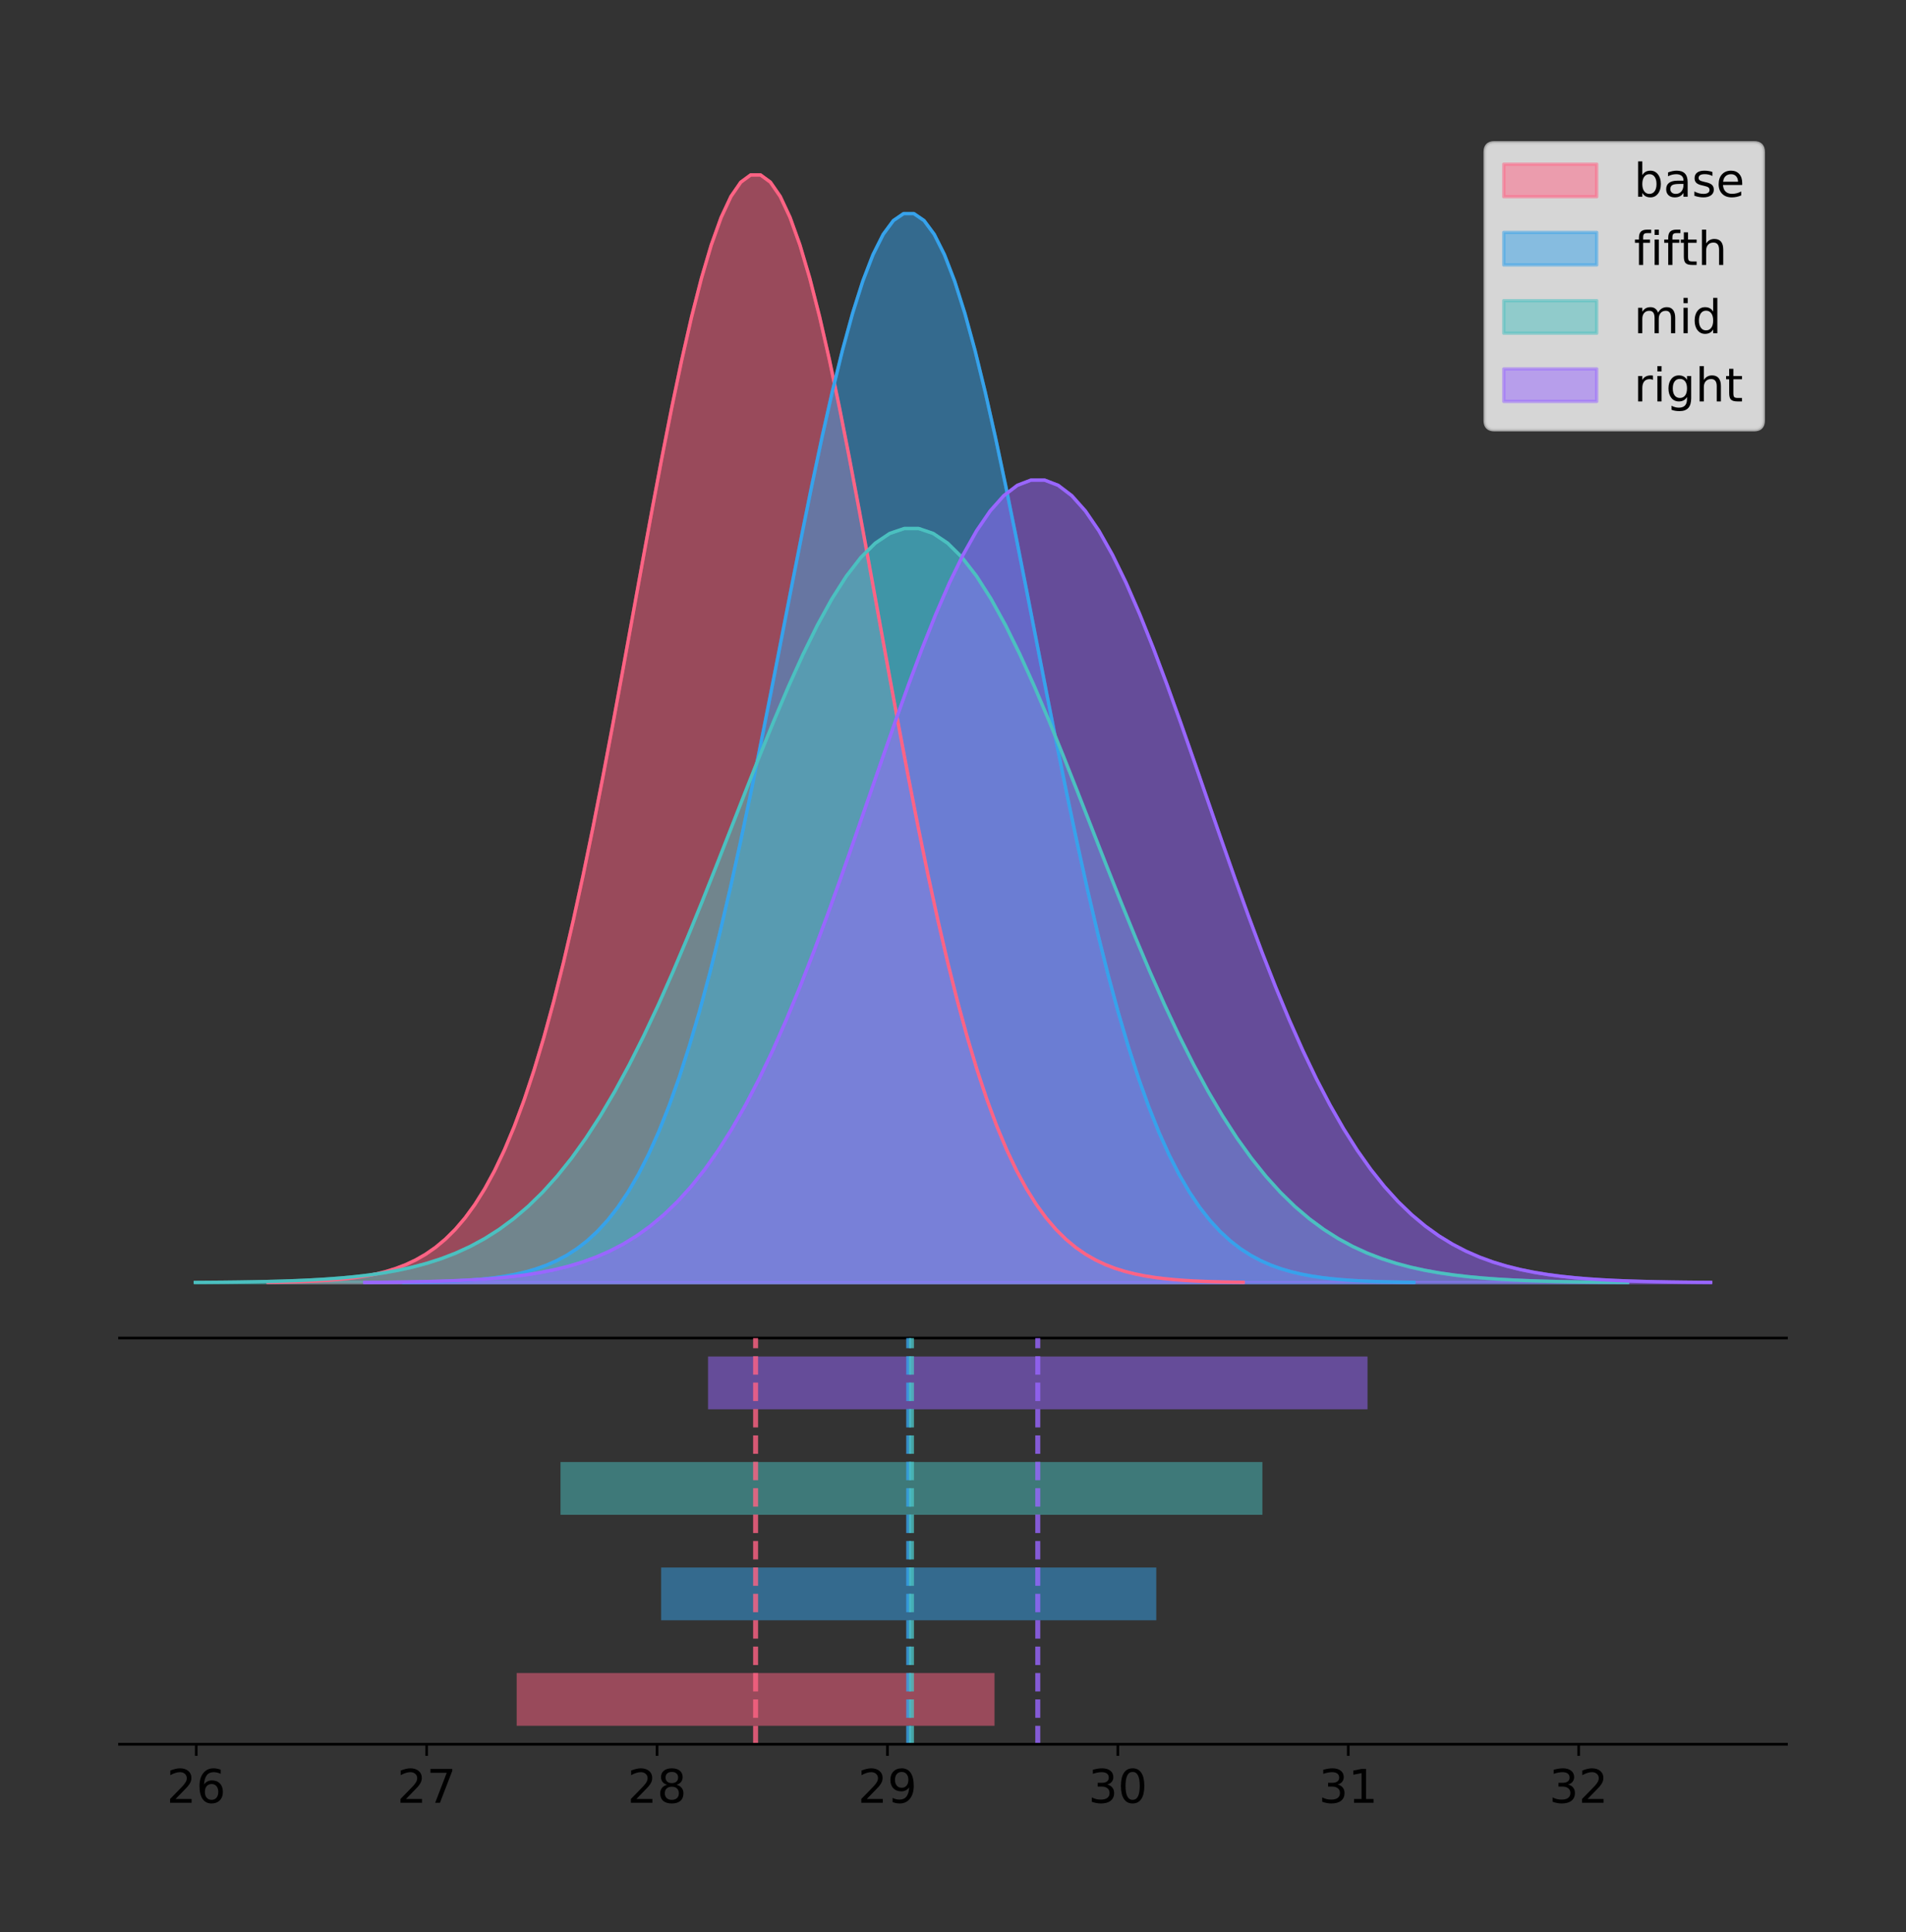<?xml version="1.0" encoding="utf-8" standalone="no"?>
<!DOCTYPE svg PUBLIC "-//W3C//DTD SVG 1.1//EN"
  "http://www.w3.org/Graphics/SVG/1.1/DTD/svg11.dtd">
<!-- Created with matplotlib (https://matplotlib.org/) -->
<svg height="581.789pt" version="1.1" viewBox="0 0 574.2 581.789" width="574.2pt" xmlns="http://www.w3.org/2000/svg" xmlns:xlink="http://www.w3.org/1999/xlink">
 <rect x="0" y="0" width="574.2" height="581.789" fill="#333333" stroke="none"/>
 <defs>
  <style type="text/css">
*{stroke-linecap:butt;stroke-linejoin:round;}
  </style>
 </defs>
 <g id="figure_1">
  <g id="patch_1">
   <path d="M 0 581.789 
L 574.2 581.789 
L 574.2 0 
L 0 0 
z
" style="fill:none;"/>
  </g>
  <g id="axes_1">
   <g id="patch_2">
    <path d="M 36 402.93 
L 538.2 402.93 
L 538.2 36 
L 36 36 
z
" style="fill:none;"/>
   </g>
   <g id="PolyCollection_1">
    <defs>
     <path d="M 80.741 -195.538 
L 80.741 -195.65 
L 83.709 -195.692 
L 86.676 -195.749 
L 89.644 -195.825 
L 92.611 -195.925 
L 95.579 -196.058 
L 98.546 -196.23 
L 101.513 -196.455 
L 104.481 -196.744 
L 107.448 -197.115 
L 110.416 -197.585 
L 113.383 -198.179 
L 116.351 -198.923 
L 119.318 -199.848 
L 122.286 -200.99 
L 125.253 -202.39 
L 128.22 -204.093 
L 131.188 -206.151 
L 134.155 -208.617 
L 137.123 -211.552 
L 140.09 -215.017 
L 143.058 -219.078 
L 146.025 -223.801 
L 148.992 -229.25 
L 151.96 -235.488 
L 154.927 -242.572 
L 157.895 -250.552 
L 160.862 -259.468 
L 163.83 -269.344 
L 166.797 -280.192 
L 169.765 -292.002 
L 172.732 -304.744 
L 175.699 -318.365 
L 178.667 -332.786 
L 181.634 -347.901 
L 184.602 -363.58 
L 187.569 -379.667 
L 190.537 -395.98 
L 193.504 -412.318 
L 196.472 -428.462 
L 199.439 -444.18 
L 202.406 -459.23 
L 205.374 -473.372 
L 208.341 -486.366 
L 211.309 -497.987 
L 214.276 -508.025 
L 217.244 -516.294 
L 220.211 -522.64 
L 223.178 -526.94 
L 226.146 -529.111 
L 229.113 -529.111 
L 232.081 -526.94 
L 235.048 -522.64 
L 238.016 -516.294 
L 240.983 -508.025 
L 243.951 -497.987 
L 246.918 -486.366 
L 249.885 -473.372 
L 252.853 -459.23 
L 255.82 -444.18 
L 258.788 -428.462 
L 261.755 -412.318 
L 264.723 -395.98 
L 267.69 -379.667 
L 270.658 -363.58 
L 273.625 -347.901 
L 276.592 -332.786 
L 279.56 -318.365 
L 282.527 -304.744 
L 285.495 -292.002 
L 288.462 -280.192 
L 291.43 -269.344 
L 294.397 -259.468 
L 297.364 -250.552 
L 300.332 -242.572 
L 303.299 -235.488 
L 306.267 -229.25 
L 309.234 -223.801 
L 312.202 -219.078 
L 315.169 -215.017 
L 318.137 -211.552 
L 321.104 -208.617 
L 324.071 -206.151 
L 327.039 -204.093 
L 330.006 -202.39 
L 332.974 -200.99 
L 335.941 -199.848 
L 338.909 -198.923 
L 341.876 -198.179 
L 344.844 -197.585 
L 347.811 -197.115 
L 350.778 -196.744 
L 353.746 -196.455 
L 356.713 -196.23 
L 359.681 -196.058 
L 362.648 -195.925 
L 365.616 -195.825 
L 368.583 -195.749 
L 371.55 -195.692 
L 374.518 -195.65 
L 374.518 -195.538 
L 374.518 -195.538 
L 371.55 -195.538 
L 368.583 -195.538 
L 365.616 -195.538 
L 362.648 -195.538 
L 359.681 -195.538 
L 356.713 -195.538 
L 353.746 -195.538 
L 350.778 -195.538 
L 347.811 -195.538 
L 344.844 -195.538 
L 341.876 -195.538 
L 338.909 -195.538 
L 335.941 -195.538 
L 332.974 -195.538 
L 330.006 -195.538 
L 327.039 -195.538 
L 324.071 -195.538 
L 321.104 -195.538 
L 318.137 -195.538 
L 315.169 -195.538 
L 312.202 -195.538 
L 309.234 -195.538 
L 306.267 -195.538 
L 303.299 -195.538 
L 300.332 -195.538 
L 297.364 -195.538 
L 294.397 -195.538 
L 291.43 -195.538 
L 288.462 -195.538 
L 285.495 -195.538 
L 282.527 -195.538 
L 279.56 -195.538 
L 276.592 -195.538 
L 273.625 -195.538 
L 270.658 -195.538 
L 267.69 -195.538 
L 264.723 -195.538 
L 261.755 -195.538 
L 258.788 -195.538 
L 255.82 -195.538 
L 252.853 -195.538 
L 249.885 -195.538 
L 246.918 -195.538 
L 243.951 -195.538 
L 240.983 -195.538 
L 238.016 -195.538 
L 235.048 -195.538 
L 232.081 -195.538 
L 229.113 -195.538 
L 226.146 -195.538 
L 223.178 -195.538 
L 220.211 -195.538 
L 217.244 -195.538 
L 214.276 -195.538 
L 211.309 -195.538 
L 208.341 -195.538 
L 205.374 -195.538 
L 202.406 -195.538 
L 199.439 -195.538 
L 196.472 -195.538 
L 193.504 -195.538 
L 190.537 -195.538 
L 187.569 -195.538 
L 184.602 -195.538 
L 181.634 -195.538 
L 178.667 -195.538 
L 175.699 -195.538 
L 172.732 -195.538 
L 169.765 -195.538 
L 166.797 -195.538 
L 163.83 -195.538 
L 160.862 -195.538 
L 157.895 -195.538 
L 154.927 -195.538 
L 151.96 -195.538 
L 148.992 -195.538 
L 146.025 -195.538 
L 143.058 -195.538 
L 140.09 -195.538 
L 137.123 -195.538 
L 134.155 -195.538 
L 131.188 -195.538 
L 128.22 -195.538 
L 125.253 -195.538 
L 122.286 -195.538 
L 119.318 -195.538 
L 116.351 -195.538 
L 113.383 -195.538 
L 110.416 -195.538 
L 107.448 -195.538 
L 104.481 -195.538 
L 101.513 -195.538 
L 98.546 -195.538 
L 95.579 -195.538 
L 92.611 -195.538 
L 89.644 -195.538 
L 86.676 -195.538 
L 83.709 -195.538 
L 80.741 -195.538 
z
" id="mefcbb46c48" style="stroke:#ff6384;stroke-opacity:0.5;"/>
    </defs>
    <g clip-path="url(#p9b17429aac)">
     <use style="fill:#ff6384;fill-opacity:0.5;stroke:#ff6384;stroke-opacity:0.5;" x="0" xlink:href="#mefcbb46c48" y="581.789"/>
    </g>
   </g>
   <g id="PolyCollection_2">
    <defs>
     <path d="M 121.562 -195.538 
L 121.562 -195.646 
L 124.637 -195.687 
L 127.712 -195.742 
L 130.786 -195.815 
L 133.861 -195.912 
L 136.936 -196.039 
L 140.01 -196.206 
L 143.085 -196.423 
L 146.16 -196.702 
L 149.235 -197.06 
L 152.309 -197.514 
L 155.384 -198.087 
L 158.459 -198.805 
L 161.533 -199.698 
L 164.608 -200.8 
L 167.683 -202.151 
L 170.757 -203.795 
L 173.832 -205.78 
L 176.907 -208.161 
L 179.982 -210.993 
L 183.056 -214.337 
L 186.131 -218.257 
L 189.206 -222.815 
L 192.28 -228.074 
L 195.355 -234.094 
L 198.43 -240.932 
L 201.504 -248.633 
L 204.579 -257.238 
L 207.654 -266.77 
L 210.729 -277.239 
L 213.803 -288.637 
L 216.878 -300.935 
L 219.953 -314.081 
L 223.027 -327.998 
L 226.102 -342.586 
L 229.177 -357.718 
L 232.251 -373.244 
L 235.326 -388.988 
L 238.401 -404.756 
L 241.476 -420.337 
L 244.55 -435.506 
L 247.625 -450.031 
L 250.7 -463.679 
L 253.774 -476.221 
L 256.849 -487.436 
L 259.924 -497.124 
L 262.998 -505.105 
L 266.073 -511.229 
L 269.148 -515.379 
L 272.223 -517.474 
L 275.297 -517.474 
L 278.372 -515.379 
L 281.447 -511.229 
L 284.521 -505.105 
L 287.596 -497.124 
L 290.671 -487.436 
L 293.745 -476.221 
L 296.82 -463.679 
L 299.895 -450.031 
L 302.97 -435.506 
L 306.044 -420.337 
L 309.119 -404.756 
L 312.194 -388.988 
L 315.268 -373.244 
L 318.343 -357.718 
L 321.418 -342.586 
L 324.492 -327.998 
L 327.567 -314.081 
L 330.642 -300.935 
L 333.717 -288.637 
L 336.791 -277.239 
L 339.866 -266.77 
L 342.941 -257.238 
L 346.015 -248.633 
L 349.09 -240.932 
L 352.165 -234.094 
L 355.239 -228.074 
L 358.314 -222.815 
L 361.389 -218.257 
L 364.464 -214.337 
L 367.538 -210.993 
L 370.613 -208.161 
L 373.688 -205.78 
L 376.762 -203.795 
L 379.837 -202.151 
L 382.912 -200.8 
L 385.986 -199.698 
L 389.061 -198.805 
L 392.136 -198.087 
L 395.211 -197.514 
L 398.285 -197.06 
L 401.36 -196.702 
L 404.435 -196.423 
L 407.509 -196.206 
L 410.584 -196.039 
L 413.659 -195.912 
L 416.733 -195.815 
L 419.808 -195.742 
L 422.883 -195.687 
L 425.958 -195.646 
L 425.958 -195.538 
L 425.958 -195.538 
L 422.883 -195.538 
L 419.808 -195.538 
L 416.733 -195.538 
L 413.659 -195.538 
L 410.584 -195.538 
L 407.509 -195.538 
L 404.435 -195.538 
L 401.36 -195.538 
L 398.285 -195.538 
L 395.211 -195.538 
L 392.136 -195.538 
L 389.061 -195.538 
L 385.986 -195.538 
L 382.912 -195.538 
L 379.837 -195.538 
L 376.762 -195.538 
L 373.688 -195.538 
L 370.613 -195.538 
L 367.538 -195.538 
L 364.464 -195.538 
L 361.389 -195.538 
L 358.314 -195.538 
L 355.239 -195.538 
L 352.165 -195.538 
L 349.09 -195.538 
L 346.015 -195.538 
L 342.941 -195.538 
L 339.866 -195.538 
L 336.791 -195.538 
L 333.717 -195.538 
L 330.642 -195.538 
L 327.567 -195.538 
L 324.492 -195.538 
L 321.418 -195.538 
L 318.343 -195.538 
L 315.268 -195.538 
L 312.194 -195.538 
L 309.119 -195.538 
L 306.044 -195.538 
L 302.97 -195.538 
L 299.895 -195.538 
L 296.82 -195.538 
L 293.745 -195.538 
L 290.671 -195.538 
L 287.596 -195.538 
L 284.521 -195.538 
L 281.447 -195.538 
L 278.372 -195.538 
L 275.297 -195.538 
L 272.223 -195.538 
L 269.148 -195.538 
L 266.073 -195.538 
L 262.998 -195.538 
L 259.924 -195.538 
L 256.849 -195.538 
L 253.774 -195.538 
L 250.7 -195.538 
L 247.625 -195.538 
L 244.55 -195.538 
L 241.476 -195.538 
L 238.401 -195.538 
L 235.326 -195.538 
L 232.251 -195.538 
L 229.177 -195.538 
L 226.102 -195.538 
L 223.027 -195.538 
L 219.953 -195.538 
L 216.878 -195.538 
L 213.803 -195.538 
L 210.729 -195.538 
L 207.654 -195.538 
L 204.579 -195.538 
L 201.504 -195.538 
L 198.43 -195.538 
L 195.355 -195.538 
L 192.28 -195.538 
L 189.206 -195.538 
L 186.131 -195.538 
L 183.056 -195.538 
L 179.982 -195.538 
L 176.907 -195.538 
L 173.832 -195.538 
L 170.757 -195.538 
L 167.683 -195.538 
L 164.608 -195.538 
L 161.533 -195.538 
L 158.459 -195.538 
L 155.384 -195.538 
L 152.309 -195.538 
L 149.235 -195.538 
L 146.16 -195.538 
L 143.085 -195.538 
L 140.01 -195.538 
L 136.936 -195.538 
L 133.861 -195.538 
L 130.786 -195.538 
L 127.712 -195.538 
L 124.637 -195.538 
L 121.562 -195.538 
z
" id="m2e3a972c2c" style="stroke:#36a2eb;stroke-opacity:0.5;"/>
    </defs>
    <g clip-path="url(#p9b17429aac)">
     <use style="fill:#36a2eb;fill-opacity:0.5;stroke:#36a2eb;stroke-opacity:0.5;" x="0" xlink:href="#m2e3a972c2c" y="581.789"/>
    </g>
   </g>
   <g id="PolyCollection_3">
    <defs>
     <path d="M 58.827 -195.538 
L 58.827 -195.614 
L 63.186 -195.643 
L 67.545 -195.682 
L 71.904 -195.733 
L 76.262 -195.802 
L 80.621 -195.892 
L 84.98 -196.009 
L 89.339 -196.162 
L 93.697 -196.359 
L 98.056 -196.611 
L 102.415 -196.932 
L 106.774 -197.336 
L 111.132 -197.842 
L 115.491 -198.472 
L 119.85 -199.25 
L 124.209 -200.203 
L 128.567 -201.363 
L 132.926 -202.763 
L 137.285 -204.442 
L 141.644 -206.44 
L 146.002 -208.799 
L 150.361 -211.564 
L 154.72 -214.779 
L 159.079 -218.489 
L 163.438 -222.736 
L 167.796 -227.559 
L 172.155 -232.992 
L 176.514 -239.061 
L 180.873 -245.785 
L 185.231 -253.17 
L 189.59 -261.211 
L 193.949 -269.886 
L 198.308 -279.159 
L 202.666 -288.976 
L 207.025 -299.267 
L 211.384 -309.941 
L 215.743 -320.893 
L 220.101 -331.999 
L 224.46 -343.122 
L 228.819 -354.113 
L 233.178 -364.813 
L 237.536 -375.059 
L 241.895 -384.687 
L 246.254 -393.533 
L 250.613 -401.445 
L 254.971 -408.279 
L 259.33 -413.909 
L 263.689 -418.229 
L 268.048 -421.156 
L 272.407 -422.634 
L 276.765 -422.634 
L 281.124 -421.156 
L 285.483 -418.229 
L 289.842 -413.909 
L 294.2 -408.279 
L 298.559 -401.445 
L 302.918 -393.533 
L 307.277 -384.687 
L 311.635 -375.059 
L 315.994 -364.813 
L 320.353 -354.113 
L 324.712 -343.122 
L 329.07 -331.999 
L 333.429 -320.893 
L 337.788 -309.941 
L 342.147 -299.267 
L 346.505 -288.976 
L 350.864 -279.159 
L 355.223 -269.886 
L 359.582 -261.211 
L 363.94 -253.17 
L 368.299 -245.785 
L 372.658 -239.061 
L 377.017 -232.992 
L 381.376 -227.559 
L 385.734 -222.736 
L 390.093 -218.489 
L 394.452 -214.779 
L 398.811 -211.564 
L 403.169 -208.799 
L 407.528 -206.44 
L 411.887 -204.442 
L 416.246 -202.763 
L 420.604 -201.363 
L 424.963 -200.203 
L 429.322 -199.25 
L 433.681 -198.472 
L 438.039 -197.842 
L 442.398 -197.336 
L 446.757 -196.932 
L 451.116 -196.611 
L 455.474 -196.359 
L 459.833 -196.162 
L 464.192 -196.009 
L 468.551 -195.892 
L 472.91 -195.802 
L 477.268 -195.733 
L 481.627 -195.682 
L 485.986 -195.643 
L 490.345 -195.614 
L 490.345 -195.538 
L 490.345 -195.538 
L 485.986 -195.538 
L 481.627 -195.538 
L 477.268 -195.538 
L 472.91 -195.538 
L 468.551 -195.538 
L 464.192 -195.538 
L 459.833 -195.538 
L 455.474 -195.538 
L 451.116 -195.538 
L 446.757 -195.538 
L 442.398 -195.538 
L 438.039 -195.538 
L 433.681 -195.538 
L 429.322 -195.538 
L 424.963 -195.538 
L 420.604 -195.538 
L 416.246 -195.538 
L 411.887 -195.538 
L 407.528 -195.538 
L 403.169 -195.538 
L 398.811 -195.538 
L 394.452 -195.538 
L 390.093 -195.538 
L 385.734 -195.538 
L 381.376 -195.538 
L 377.017 -195.538 
L 372.658 -195.538 
L 368.299 -195.538 
L 363.94 -195.538 
L 359.582 -195.538 
L 355.223 -195.538 
L 350.864 -195.538 
L 346.505 -195.538 
L 342.147 -195.538 
L 337.788 -195.538 
L 333.429 -195.538 
L 329.07 -195.538 
L 324.712 -195.538 
L 320.353 -195.538 
L 315.994 -195.538 
L 311.635 -195.538 
L 307.277 -195.538 
L 302.918 -195.538 
L 298.559 -195.538 
L 294.2 -195.538 
L 289.842 -195.538 
L 285.483 -195.538 
L 281.124 -195.538 
L 276.765 -195.538 
L 272.407 -195.538 
L 268.048 -195.538 
L 263.689 -195.538 
L 259.33 -195.538 
L 254.971 -195.538 
L 250.613 -195.538 
L 246.254 -195.538 
L 241.895 -195.538 
L 237.536 -195.538 
L 233.178 -195.538 
L 228.819 -195.538 
L 224.46 -195.538 
L 220.101 -195.538 
L 215.743 -195.538 
L 211.384 -195.538 
L 207.025 -195.538 
L 202.666 -195.538 
L 198.308 -195.538 
L 193.949 -195.538 
L 189.59 -195.538 
L 185.231 -195.538 
L 180.873 -195.538 
L 176.514 -195.538 
L 172.155 -195.538 
L 167.796 -195.538 
L 163.438 -195.538 
L 159.079 -195.538 
L 154.72 -195.538 
L 150.361 -195.538 
L 146.002 -195.538 
L 141.644 -195.538 
L 137.285 -195.538 
L 132.926 -195.538 
L 128.567 -195.538 
L 124.209 -195.538 
L 119.85 -195.538 
L 115.491 -195.538 
L 111.132 -195.538 
L 106.774 -195.538 
L 102.415 -195.538 
L 98.056 -195.538 
L 93.697 -195.538 
L 89.339 -195.538 
L 84.98 -195.538 
L 80.621 -195.538 
L 76.262 -195.538 
L 71.904 -195.538 
L 67.545 -195.538 
L 63.186 -195.538 
L 58.827 -195.538 
z
" id="m0e8005024d" style="stroke:#4bc0c0;stroke-opacity:0.5;"/>
    </defs>
    <g clip-path="url(#p9b17429aac)">
     <use style="fill:#4bc0c0;fill-opacity:0.5;stroke:#4bc0c0;stroke-opacity:0.5;" x="0" xlink:href="#m0e8005024d" y="581.789"/>
    </g>
   </g>
   <g id="PolyCollection_4">
    <defs>
     <path d="M 109.901 -195.538 
L 109.901 -195.619 
L 113.997 -195.65 
L 118.092 -195.691 
L 122.188 -195.746 
L 126.284 -195.819 
L 130.379 -195.914 
L 134.475 -196.04 
L 138.571 -196.202 
L 142.666 -196.412 
L 146.762 -196.68 
L 150.858 -197.021 
L 154.953 -197.452 
L 159.049 -197.99 
L 163.145 -198.661 
L 167.24 -199.488 
L 171.336 -200.503 
L 175.432 -201.737 
L 179.527 -203.227 
L 183.623 -205.014 
L 187.719 -207.14 
L 191.814 -209.651 
L 195.91 -212.593 
L 200.006 -216.015 
L 204.101 -219.963 
L 208.197 -224.483 
L 212.293 -229.616 
L 216.388 -235.398 
L 220.484 -241.857 
L 224.58 -249.013 
L 228.675 -256.872 
L 232.771 -265.429 
L 236.867 -274.661 
L 240.962 -284.53 
L 245.058 -294.978 
L 249.154 -305.93 
L 253.249 -317.29 
L 257.345 -328.945 
L 261.441 -340.764 
L 265.537 -352.602 
L 269.632 -364.299 
L 273.728 -375.686 
L 277.824 -386.591 
L 281.919 -396.837 
L 286.015 -406.252 
L 290.111 -414.671 
L 294.206 -421.944 
L 298.302 -427.935 
L 302.398 -432.533 
L 306.493 -435.648 
L 310.589 -437.221 
L 314.685 -437.221 
L 318.78 -435.648 
L 322.876 -432.533 
L 326.972 -427.935 
L 331.067 -421.944 
L 335.163 -414.671 
L 339.259 -406.252 
L 343.354 -396.837 
L 347.45 -386.591 
L 351.546 -375.686 
L 355.641 -364.299 
L 359.737 -352.602 
L 363.833 -340.764 
L 367.928 -328.945 
L 372.024 -317.29 
L 376.12 -305.93 
L 380.215 -294.978 
L 384.311 -284.53 
L 388.407 -274.661 
L 392.502 -265.429 
L 396.598 -256.872 
L 400.694 -249.013 
L 404.789 -241.857 
L 408.885 -235.398 
L 412.981 -229.616 
L 417.077 -224.483 
L 421.172 -219.963 
L 425.268 -216.015 
L 429.364 -212.593 
L 433.459 -209.651 
L 437.555 -207.14 
L 441.651 -205.014 
L 445.746 -203.227 
L 449.842 -201.737 
L 453.938 -200.503 
L 458.033 -199.488 
L 462.129 -198.661 
L 466.225 -197.99 
L 470.32 -197.452 
L 474.416 -197.021 
L 478.512 -196.68 
L 482.607 -196.412 
L 486.703 -196.202 
L 490.799 -196.04 
L 494.894 -195.914 
L 498.99 -195.819 
L 503.086 -195.746 
L 507.181 -195.691 
L 511.277 -195.65 
L 515.373 -195.619 
L 515.373 -195.538 
L 515.373 -195.538 
L 511.277 -195.538 
L 507.181 -195.538 
L 503.086 -195.538 
L 498.99 -195.538 
L 494.894 -195.538 
L 490.799 -195.538 
L 486.703 -195.538 
L 482.607 -195.538 
L 478.512 -195.538 
L 474.416 -195.538 
L 470.32 -195.538 
L 466.225 -195.538 
L 462.129 -195.538 
L 458.033 -195.538 
L 453.938 -195.538 
L 449.842 -195.538 
L 445.746 -195.538 
L 441.651 -195.538 
L 437.555 -195.538 
L 433.459 -195.538 
L 429.364 -195.538 
L 425.268 -195.538 
L 421.172 -195.538 
L 417.077 -195.538 
L 412.981 -195.538 
L 408.885 -195.538 
L 404.789 -195.538 
L 400.694 -195.538 
L 396.598 -195.538 
L 392.502 -195.538 
L 388.407 -195.538 
L 384.311 -195.538 
L 380.215 -195.538 
L 376.12 -195.538 
L 372.024 -195.538 
L 367.928 -195.538 
L 363.833 -195.538 
L 359.737 -195.538 
L 355.641 -195.538 
L 351.546 -195.538 
L 347.45 -195.538 
L 343.354 -195.538 
L 339.259 -195.538 
L 335.163 -195.538 
L 331.067 -195.538 
L 326.972 -195.538 
L 322.876 -195.538 
L 318.78 -195.538 
L 314.685 -195.538 
L 310.589 -195.538 
L 306.493 -195.538 
L 302.398 -195.538 
L 298.302 -195.538 
L 294.206 -195.538 
L 290.111 -195.538 
L 286.015 -195.538 
L 281.919 -195.538 
L 277.824 -195.538 
L 273.728 -195.538 
L 269.632 -195.538 
L 265.537 -195.538 
L 261.441 -195.538 
L 257.345 -195.538 
L 253.249 -195.538 
L 249.154 -195.538 
L 245.058 -195.538 
L 240.962 -195.538 
L 236.867 -195.538 
L 232.771 -195.538 
L 228.675 -195.538 
L 224.58 -195.538 
L 220.484 -195.538 
L 216.388 -195.538 
L 212.293 -195.538 
L 208.197 -195.538 
L 204.101 -195.538 
L 200.006 -195.538 
L 195.91 -195.538 
L 191.814 -195.538 
L 187.719 -195.538 
L 183.623 -195.538 
L 179.527 -195.538 
L 175.432 -195.538 
L 171.336 -195.538 
L 167.24 -195.538 
L 163.145 -195.538 
L 159.049 -195.538 
L 154.953 -195.538 
L 150.858 -195.538 
L 146.762 -195.538 
L 142.666 -195.538 
L 138.571 -195.538 
L 134.475 -195.538 
L 130.379 -195.538 
L 126.284 -195.538 
L 122.188 -195.538 
L 118.092 -195.538 
L 113.997 -195.538 
L 109.901 -195.538 
z
" id="mdffa66ad4e" style="stroke:#9966ff;stroke-opacity:0.5;"/>
    </defs>
    <g clip-path="url(#p9b17429aac)">
     <use style="fill:#9966ff;fill-opacity:0.5;stroke:#9966ff;stroke-opacity:0.5;" x="0" xlink:href="#mdffa66ad4e" y="581.789"/>
    </g>
   </g>
   <g id="line2d_1">
    <path clip-path="url(#p9b17429aac)" d="M 80.741 386.139 
L 83.709 386.097 
L 86.676 386.04 
L 89.644 385.965 
L 92.611 385.864 
L 95.579 385.732 
L 98.546 385.559 
L 101.513 385.334 
L 104.481 385.045 
L 107.448 384.675 
L 110.416 384.204 
L 113.383 383.61 
L 116.351 382.867 
L 119.318 381.941 
L 122.286 380.799 
L 125.253 379.399 
L 128.22 377.696 
L 131.188 375.639 
L 134.155 373.172 
L 137.123 370.238 
L 140.09 366.772 
L 143.058 362.711 
L 146.025 357.989 
L 148.992 352.539 
L 151.96 346.301 
L 154.927 339.217 
L 157.895 331.237 
L 160.862 322.322 
L 163.83 312.445 
L 166.797 301.597 
L 169.765 289.787 
L 172.732 277.045 
L 175.699 263.424 
L 178.667 249.004 
L 181.634 233.888 
L 184.602 218.209 
L 187.569 202.123 
L 190.537 185.809 
L 193.504 169.471 
L 196.472 153.327 
L 199.439 137.61 
L 202.406 122.559 
L 205.374 108.418 
L 208.341 95.423 
L 211.309 83.803 
L 214.276 73.765 
L 217.244 65.495 
L 220.211 59.15 
L 223.178 54.85 
L 226.146 52.679 
L 229.113 52.679 
L 232.081 54.85 
L 235.048 59.15 
L 238.016 65.495 
L 240.983 73.765 
L 243.951 83.803 
L 246.918 95.423 
L 249.885 108.418 
L 252.853 122.559 
L 255.82 137.61 
L 258.788 153.327 
L 261.755 169.471 
L 264.723 185.809 
L 267.69 202.123 
L 270.658 218.209 
L 273.625 233.888 
L 276.592 249.004 
L 279.56 263.424 
L 282.527 277.045 
L 285.495 289.787 
L 288.462 301.597 
L 291.43 312.445 
L 294.397 322.322 
L 297.364 331.237 
L 300.332 339.217 
L 303.299 346.301 
L 306.267 352.539 
L 309.234 357.989 
L 312.202 362.711 
L 315.169 366.772 
L 318.137 370.238 
L 321.104 373.172 
L 324.071 375.639 
L 327.039 377.696 
L 330.006 379.399 
L 332.974 380.799 
L 335.941 381.941 
L 338.909 382.867 
L 341.876 383.61 
L 344.844 384.204 
L 347.811 384.675 
L 350.778 385.045 
L 353.746 385.334 
L 356.713 385.559 
L 359.681 385.732 
L 362.648 385.864 
L 365.616 385.965 
L 368.583 386.04 
L 371.55 386.097 
L 374.518 386.139 
" style="fill:none;stroke:#ff6384;stroke-linecap:square;"/>
   </g>
   <g id="line2d_2">
    <path clip-path="url(#p9b17429aac)" d="M 121.562 386.143 
L 124.637 386.103 
L 127.712 386.048 
L 130.786 385.975 
L 133.861 385.878 
L 136.936 385.75 
L 140.01 385.583 
L 143.085 385.366 
L 146.16 385.087 
L 149.235 384.73 
L 152.309 384.276 
L 155.384 383.702 
L 158.459 382.985 
L 161.533 382.092 
L 164.608 380.989 
L 167.683 379.638 
L 170.757 377.994 
L 173.832 376.009 
L 176.907 373.629 
L 179.982 370.796 
L 183.056 367.452 
L 186.131 363.533 
L 189.206 358.975 
L 192.28 353.716 
L 195.355 347.695 
L 198.43 340.858 
L 201.504 333.156 
L 204.579 324.552 
L 207.654 315.02 
L 210.729 304.55 
L 213.803 293.152 
L 216.878 280.855 
L 219.953 267.709 
L 223.027 253.791 
L 226.102 239.203 
L 229.177 224.071 
L 232.251 208.546 
L 235.326 192.802 
L 238.401 177.033 
L 241.476 161.452 
L 244.55 146.283 
L 247.625 131.758 
L 250.7 118.11 
L 253.774 105.569 
L 256.849 94.353 
L 259.924 84.666 
L 262.998 76.685 
L 266.073 70.561 
L 269.148 66.411 
L 272.223 64.315 
L 275.297 64.315 
L 278.372 66.411 
L 281.447 70.561 
L 284.521 76.685 
L 287.596 84.666 
L 290.671 94.353 
L 293.745 105.569 
L 296.82 118.11 
L 299.895 131.758 
L 302.97 146.283 
L 306.044 161.452 
L 309.119 177.033 
L 312.194 192.802 
L 315.268 208.546 
L 318.343 224.071 
L 321.418 239.203 
L 324.492 253.791 
L 327.567 267.709 
L 330.642 280.855 
L 333.717 293.152 
L 336.791 304.55 
L 339.866 315.02 
L 342.941 324.552 
L 346.015 333.156 
L 349.09 340.858 
L 352.165 347.695 
L 355.239 353.716 
L 358.314 358.975 
L 361.389 363.533 
L 364.464 367.452 
L 367.538 370.796 
L 370.613 373.629 
L 373.688 376.009 
L 376.762 377.994 
L 379.837 379.638 
L 382.912 380.989 
L 385.986 382.092 
L 389.061 382.985 
L 392.136 383.702 
L 395.211 384.276 
L 398.285 384.73 
L 401.36 385.087 
L 404.435 385.366 
L 407.509 385.583 
L 410.584 385.75 
L 413.659 385.878 
L 416.733 385.975 
L 419.808 386.048 
L 422.883 386.103 
L 425.958 386.143 
" style="fill:none;stroke:#36a2eb;stroke-linecap:square;"/>
   </g>
   <g id="line2d_3">
    <path clip-path="url(#p9b17429aac)" d="M 58.827 386.175 
L 63.186 386.146 
L 67.545 386.108 
L 71.904 386.056 
L 76.262 385.988 
L 80.621 385.898 
L 84.98 385.78 
L 89.339 385.627 
L 93.697 385.43 
L 98.056 385.178 
L 102.415 384.858 
L 106.774 384.453 
L 111.132 383.947 
L 115.491 383.317 
L 119.85 382.54 
L 124.209 381.587 
L 128.567 380.427 
L 132.926 379.026 
L 137.285 377.347 
L 141.644 375.349 
L 146.002 372.99 
L 150.361 370.225 
L 154.72 367.01 
L 159.079 363.3 
L 163.438 359.053 
L 167.796 354.23 
L 172.155 348.798 
L 176.514 342.728 
L 180.873 336.004 
L 185.231 328.619 
L 189.59 320.579 
L 193.949 311.904 
L 198.308 302.631 
L 202.666 292.813 
L 207.025 282.523 
L 211.384 271.848 
L 215.743 260.897 
L 220.101 249.791 
L 224.46 238.668 
L 228.819 227.677 
L 233.178 216.976 
L 237.536 206.73 
L 241.895 197.103 
L 246.254 188.256 
L 250.613 180.345 
L 254.971 173.511 
L 259.33 167.881 
L 263.689 163.561 
L 268.048 160.633 
L 272.407 159.155 
L 276.765 159.155 
L 281.124 160.633 
L 285.483 163.561 
L 289.842 167.881 
L 294.2 173.511 
L 298.559 180.345 
L 302.918 188.256 
L 307.277 197.103 
L 311.635 206.73 
L 315.994 216.976 
L 320.353 227.677 
L 324.712 238.668 
L 329.07 249.791 
L 333.429 260.897 
L 337.788 271.848 
L 342.147 282.523 
L 346.505 292.813 
L 350.864 302.631 
L 355.223 311.904 
L 359.582 320.579 
L 363.94 328.619 
L 368.299 336.004 
L 372.658 342.728 
L 377.017 348.798 
L 381.376 354.23 
L 385.734 359.053 
L 390.093 363.3 
L 394.452 367.01 
L 398.811 370.225 
L 403.169 372.99 
L 407.528 375.349 
L 411.887 377.347 
L 416.246 379.026 
L 420.604 380.427 
L 424.963 381.587 
L 429.322 382.54 
L 433.681 383.317 
L 438.039 383.947 
L 442.398 384.453 
L 446.757 384.858 
L 451.116 385.178 
L 455.474 385.43 
L 459.833 385.627 
L 464.192 385.78 
L 468.551 385.898 
L 472.91 385.988 
L 477.268 386.056 
L 481.627 386.108 
L 485.986 386.146 
L 490.345 386.175 
" style="fill:none;stroke:#4bc0c0;stroke-linecap:square;"/>
   </g>
   <g id="line2d_4">
    <path clip-path="url(#p9b17429aac)" d="M 109.901 386.17 
L 113.997 386.14 
L 118.092 386.098 
L 122.188 386.044 
L 126.284 385.971 
L 130.379 385.875 
L 134.475 385.75 
L 138.571 385.587 
L 142.666 385.377 
L 146.762 385.109 
L 150.858 384.768 
L 154.953 384.338 
L 159.049 383.799 
L 163.145 383.129 
L 167.24 382.301 
L 171.336 381.287 
L 175.432 380.053 
L 179.527 378.562 
L 183.623 376.775 
L 187.719 374.649 
L 191.814 372.138 
L 195.91 369.196 
L 200.006 365.774 
L 204.101 361.826 
L 208.197 357.306 
L 212.293 352.174 
L 216.388 346.392 
L 220.484 339.932 
L 224.58 332.777 
L 228.675 324.917 
L 232.771 316.36 
L 236.867 307.128 
L 240.962 297.259 
L 245.058 286.811 
L 249.154 275.86 
L 253.249 264.5 
L 257.345 252.844 
L 261.441 241.025 
L 265.537 229.188 
L 269.632 217.491 
L 273.728 206.103 
L 277.824 195.198 
L 281.919 184.953 
L 286.015 175.538 
L 290.111 167.118 
L 294.206 159.845 
L 298.302 153.854 
L 302.398 149.256 
L 306.493 146.141 
L 310.589 144.568 
L 314.685 144.568 
L 318.78 146.141 
L 322.876 149.256 
L 326.972 153.854 
L 331.067 159.845 
L 335.163 167.118 
L 339.259 175.538 
L 343.354 184.953 
L 347.45 195.198 
L 351.546 206.103 
L 355.641 217.491 
L 359.737 229.188 
L 363.833 241.025 
L 367.928 252.844 
L 372.024 264.5 
L 376.12 275.86 
L 380.215 286.811 
L 384.311 297.259 
L 388.407 307.128 
L 392.502 316.36 
L 396.598 324.917 
L 400.694 332.777 
L 404.789 339.932 
L 408.885 346.392 
L 412.981 352.174 
L 417.077 357.306 
L 421.172 361.826 
L 425.268 365.774 
L 429.364 369.196 
L 433.459 372.138 
L 437.555 374.649 
L 441.651 376.775 
L 445.746 378.562 
L 449.842 380.053 
L 453.938 381.287 
L 458.033 382.301 
L 462.129 383.129 
L 466.225 383.799 
L 470.32 384.338 
L 474.416 384.768 
L 478.512 385.109 
L 482.607 385.377 
L 486.703 385.587 
L 490.799 385.75 
L 494.894 385.875 
L 498.99 385.971 
L 503.086 386.044 
L 507.181 386.098 
L 511.277 386.14 
L 515.373 386.17 
" style="fill:none;stroke:#9966ff;stroke-linecap:square;"/>
   </g>
   <g id="patch_3">
    <path d="M 36 402.93 
L 538.2 402.93 
" style="fill:none;stroke:#000000;stroke-linecap:square;stroke-linejoin:miter;stroke-width:0.8;"/>
   </g>
   <g id="legend_1">
    <g id="patch_4">
     <path d="M 450.225 129.398 
L 528.4 129.398 
Q 531.2 129.398 531.2 126.597 
L 531.2 45.8 
Q 531.2 43 528.4 43 
L 450.225 43 
Q 447.425 43 447.425 45.8 
L 447.425 126.597 
Q 447.425 129.398 450.225 129.398 
z
" style="fill:#ffffff;opacity:0.8;stroke:#cccccc;stroke-linejoin:miter;"/>
    </g>
    <g id="patch_5">
     <path d="M 453.025 59.238 
L 481.025 59.238 
L 481.025 49.438 
L 453.025 49.438 
z
" style="fill:#ff6384;opacity:0.5;stroke:#ff6384;stroke-linejoin:miter;"/>
    </g>
    <g id="text_1">
     <!-- base -->
     <defs>
      <path d="M 48.688 27.297 
Q 48.688 37.203 44.609 42.844 
Q 40.531 48.484 33.406 48.484 
Q 26.266 48.484 22.188 42.844 
Q 18.109 37.203 18.109 27.297 
Q 18.109 17.391 22.188 11.75 
Q 26.266 6.109 33.406 6.109 
Q 40.531 6.109 44.609 11.75 
Q 48.688 17.391 48.688 27.297 
z
M 18.109 46.391 
Q 20.953 51.266 25.266 53.625 
Q 29.594 56 35.594 56 
Q 45.562 56 51.781 48.094 
Q 58.016 40.188 58.016 27.297 
Q 58.016 14.406 51.781 6.484 
Q 45.562 -1.422 35.594 -1.422 
Q 29.594 -1.422 25.266 0.953 
Q 20.953 3.328 18.109 8.203 
L 18.109 0 
L 9.078 0 
L 9.078 75.984 
L 18.109 75.984 
z
" id="DejaVuSans-98"/>
      <path d="M 34.281 27.484 
Q 23.391 27.484 19.188 25 
Q 14.984 22.516 14.984 16.5 
Q 14.984 11.719 18.141 8.906 
Q 21.297 6.109 26.703 6.109 
Q 34.188 6.109 38.703 11.406 
Q 43.219 16.703 43.219 25.484 
L 43.219 27.484 
z
M 52.203 31.203 
L 52.203 0 
L 43.219 0 
L 43.219 8.297 
Q 40.141 3.328 35.547 0.953 
Q 30.953 -1.422 24.312 -1.422 
Q 15.922 -1.422 10.953 3.297 
Q 6 8.016 6 15.922 
Q 6 25.141 12.172 29.828 
Q 18.359 34.516 30.609 34.516 
L 43.219 34.516 
L 43.219 35.406 
Q 43.219 41.609 39.141 45 
Q 35.062 48.391 27.688 48.391 
Q 23 48.391 18.547 47.266 
Q 14.109 46.141 10.016 43.891 
L 10.016 52.203 
Q 14.938 54.109 19.578 55.047 
Q 24.219 56 28.609 56 
Q 40.484 56 46.344 49.844 
Q 52.203 43.703 52.203 31.203 
z
" id="DejaVuSans-97"/>
      <path d="M 44.281 53.078 
L 44.281 44.578 
Q 40.484 46.531 36.375 47.5 
Q 32.281 48.484 27.875 48.484 
Q 21.188 48.484 17.844 46.438 
Q 14.5 44.391 14.5 40.281 
Q 14.5 37.156 16.891 35.375 
Q 19.281 33.594 26.516 31.984 
L 29.594 31.297 
Q 39.156 29.25 43.188 25.516 
Q 47.219 21.781 47.219 15.094 
Q 47.219 7.469 41.188 3.016 
Q 35.156 -1.422 24.609 -1.422 
Q 20.219 -1.422 15.453 -0.562 
Q 10.688 0.297 5.422 2 
L 5.422 11.281 
Q 10.406 8.688 15.234 7.391 
Q 20.062 6.109 24.812 6.109 
Q 31.156 6.109 34.562 8.281 
Q 37.984 10.453 37.984 14.406 
Q 37.984 18.062 35.516 20.016 
Q 33.062 21.969 24.703 23.781 
L 21.578 24.516 
Q 13.234 26.266 9.516 29.906 
Q 5.812 33.547 5.812 39.891 
Q 5.812 47.609 11.281 51.797 
Q 16.75 56 26.812 56 
Q 31.781 56 36.172 55.266 
Q 40.578 54.547 44.281 53.078 
z
" id="DejaVuSans-115"/>
      <path d="M 56.203 29.594 
L 56.203 25.203 
L 14.891 25.203 
Q 15.484 15.922 20.484 11.062 
Q 25.484 6.203 34.422 6.203 
Q 39.594 6.203 44.453 7.469 
Q 49.312 8.734 54.109 11.281 
L 54.109 2.781 
Q 49.266 0.734 44.188 -0.344 
Q 39.109 -1.422 33.891 -1.422 
Q 20.797 -1.422 13.156 6.188 
Q 5.516 13.812 5.516 26.812 
Q 5.516 40.234 12.766 48.109 
Q 20.016 56 32.328 56 
Q 43.359 56 49.781 48.891 
Q 56.203 41.797 56.203 29.594 
z
M 47.219 32.234 
Q 47.125 39.594 43.094 43.984 
Q 39.062 48.391 32.422 48.391 
Q 24.906 48.391 20.391 44.141 
Q 15.875 39.891 15.188 32.172 
z
" id="DejaVuSans-101"/>
     </defs>
     <g transform="translate(492.225 59.238)scale(0.14 -0.14)">
      <use xlink:href="#DejaVuSans-98"/>
      <use x="63.477" xlink:href="#DejaVuSans-97"/>
      <use x="124.756" xlink:href="#DejaVuSans-115"/>
      <use x="176.855" xlink:href="#DejaVuSans-101"/>
     </g>
    </g>
    <g id="patch_6">
     <path d="M 453.025 79.787 
L 481.025 79.787 
L 481.025 69.987 
L 453.025 69.987 
z
" style="fill:#36a2eb;opacity:0.5;stroke:#36a2eb;stroke-linejoin:miter;"/>
    </g>
    <g id="text_2">
     <!-- fifth -->
     <defs>
      <path d="M 37.109 75.984 
L 37.109 68.5 
L 28.516 68.5 
Q 23.688 68.5 21.797 66.547 
Q 19.922 64.594 19.922 59.516 
L 19.922 54.688 
L 34.719 54.688 
L 34.719 47.703 
L 19.922 47.703 
L 19.922 0 
L 10.891 0 
L 10.891 47.703 
L 2.297 47.703 
L 2.297 54.688 
L 10.891 54.688 
L 10.891 58.5 
Q 10.891 67.625 15.141 71.797 
Q 19.391 75.984 28.609 75.984 
z
" id="DejaVuSans-102"/>
      <path d="M 9.422 54.688 
L 18.406 54.688 
L 18.406 0 
L 9.422 0 
z
M 9.422 75.984 
L 18.406 75.984 
L 18.406 64.594 
L 9.422 64.594 
z
" id="DejaVuSans-105"/>
      <path d="M 18.312 70.219 
L 18.312 54.688 
L 36.812 54.688 
L 36.812 47.703 
L 18.312 47.703 
L 18.312 18.016 
Q 18.312 11.328 20.141 9.422 
Q 21.969 7.516 27.594 7.516 
L 36.812 7.516 
L 36.812 0 
L 27.594 0 
Q 17.188 0 13.234 3.875 
Q 9.281 7.766 9.281 18.016 
L 9.281 47.703 
L 2.688 47.703 
L 2.688 54.688 
L 9.281 54.688 
L 9.281 70.219 
z
" id="DejaVuSans-116"/>
      <path d="M 54.891 33.016 
L 54.891 0 
L 45.906 0 
L 45.906 32.719 
Q 45.906 40.484 42.875 44.328 
Q 39.844 48.188 33.797 48.188 
Q 26.516 48.188 22.312 43.547 
Q 18.109 38.922 18.109 30.906 
L 18.109 0 
L 9.078 0 
L 9.078 75.984 
L 18.109 75.984 
L 18.109 46.188 
Q 21.344 51.125 25.703 53.562 
Q 30.078 56 35.797 56 
Q 45.219 56 50.047 50.172 
Q 54.891 44.344 54.891 33.016 
z
" id="DejaVuSans-104"/>
     </defs>
     <g transform="translate(492.225 79.787)scale(0.14 -0.14)">
      <use xlink:href="#DejaVuSans-102"/>
      <use x="35.205" xlink:href="#DejaVuSans-105"/>
      <use x="62.988" xlink:href="#DejaVuSans-102"/>
      <use x="98.178" xlink:href="#DejaVuSans-116"/>
      <use x="137.387" xlink:href="#DejaVuSans-104"/>
     </g>
    </g>
    <g id="patch_7">
     <path d="M 453.025 100.337 
L 481.025 100.337 
L 481.025 90.537 
L 453.025 90.537 
z
" style="fill:#4bc0c0;opacity:0.5;stroke:#4bc0c0;stroke-linejoin:miter;"/>
    </g>
    <g id="text_3">
     <!-- mid -->
     <defs>
      <path d="M 52 44.188 
Q 55.375 50.25 60.062 53.125 
Q 64.75 56 71.094 56 
Q 79.641 56 84.281 50.016 
Q 88.922 44.047 88.922 33.016 
L 88.922 0 
L 79.891 0 
L 79.891 32.719 
Q 79.891 40.578 77.094 44.375 
Q 74.312 48.188 68.609 48.188 
Q 61.625 48.188 57.562 43.547 
Q 53.516 38.922 53.516 30.906 
L 53.516 0 
L 44.484 0 
L 44.484 32.719 
Q 44.484 40.625 41.703 44.406 
Q 38.922 48.188 33.109 48.188 
Q 26.219 48.188 22.156 43.531 
Q 18.109 38.875 18.109 30.906 
L 18.109 0 
L 9.078 0 
L 9.078 54.688 
L 18.109 54.688 
L 18.109 46.188 
Q 21.188 51.219 25.484 53.609 
Q 29.781 56 35.688 56 
Q 41.656 56 45.828 52.969 
Q 50 49.953 52 44.188 
z
" id="DejaVuSans-109"/>
      <path d="M 45.406 46.391 
L 45.406 75.984 
L 54.391 75.984 
L 54.391 0 
L 45.406 0 
L 45.406 8.203 
Q 42.578 3.328 38.25 0.953 
Q 33.938 -1.422 27.875 -1.422 
Q 17.969 -1.422 11.734 6.484 
Q 5.516 14.406 5.516 27.297 
Q 5.516 40.188 11.734 48.094 
Q 17.969 56 27.875 56 
Q 33.938 56 38.25 53.625 
Q 42.578 51.266 45.406 46.391 
z
M 14.797 27.297 
Q 14.797 17.391 18.875 11.75 
Q 22.953 6.109 30.078 6.109 
Q 37.203 6.109 41.297 11.75 
Q 45.406 17.391 45.406 27.297 
Q 45.406 37.203 41.297 42.844 
Q 37.203 48.484 30.078 48.484 
Q 22.953 48.484 18.875 42.844 
Q 14.797 37.203 14.797 27.297 
z
" id="DejaVuSans-100"/>
     </defs>
     <g transform="translate(492.225 100.337)scale(0.14 -0.14)">
      <use xlink:href="#DejaVuSans-109"/>
      <use x="97.412" xlink:href="#DejaVuSans-105"/>
      <use x="125.195" xlink:href="#DejaVuSans-100"/>
     </g>
    </g>
    <g id="patch_8">
     <path d="M 453.025 120.886 
L 481.025 120.886 
L 481.025 111.086 
L 453.025 111.086 
z
" style="fill:#9966ff;opacity:0.5;stroke:#9966ff;stroke-linejoin:miter;"/>
    </g>
    <g id="text_4">
     <!-- right -->
     <defs>
      <path d="M 41.109 46.297 
Q 39.594 47.172 37.812 47.578 
Q 36.031 48 33.891 48 
Q 26.266 48 22.188 43.047 
Q 18.109 38.094 18.109 28.812 
L 18.109 0 
L 9.078 0 
L 9.078 54.688 
L 18.109 54.688 
L 18.109 46.188 
Q 20.953 51.172 25.484 53.578 
Q 30.031 56 36.531 56 
Q 37.453 56 38.578 55.875 
Q 39.703 55.766 41.062 55.516 
z
" id="DejaVuSans-114"/>
      <path d="M 45.406 27.984 
Q 45.406 37.75 41.375 43.109 
Q 37.359 48.484 30.078 48.484 
Q 22.859 48.484 18.828 43.109 
Q 14.797 37.75 14.797 27.984 
Q 14.797 18.266 18.828 12.891 
Q 22.859 7.516 30.078 7.516 
Q 37.359 7.516 41.375 12.891 
Q 45.406 18.266 45.406 27.984 
z
M 54.391 6.781 
Q 54.391 -7.172 48.188 -13.984 
Q 42 -20.797 29.203 -20.797 
Q 24.469 -20.797 20.266 -20.094 
Q 16.062 -19.391 12.109 -17.922 
L 12.109 -9.188 
Q 16.062 -11.328 19.922 -12.344 
Q 23.781 -13.375 27.781 -13.375 
Q 36.625 -13.375 41.016 -8.766 
Q 45.406 -4.156 45.406 5.172 
L 45.406 9.625 
Q 42.625 4.781 38.281 2.391 
Q 33.938 0 27.875 0 
Q 17.828 0 11.672 7.656 
Q 5.516 15.328 5.516 27.984 
Q 5.516 40.672 11.672 48.328 
Q 17.828 56 27.875 56 
Q 33.938 56 38.281 53.609 
Q 42.625 51.219 45.406 46.391 
L 45.406 54.688 
L 54.391 54.688 
z
" id="DejaVuSans-103"/>
     </defs>
     <g transform="translate(492.225 120.886)scale(0.14 -0.14)">
      <use xlink:href="#DejaVuSans-114"/>
      <use x="41.113" xlink:href="#DejaVuSans-105"/>
      <use x="68.896" xlink:href="#DejaVuSans-103"/>
      <use x="132.373" xlink:href="#DejaVuSans-104"/>
      <use x="195.752" xlink:href="#DejaVuSans-116"/>
     </g>
    </g>
   </g>
  </g>
  <g id="axes_2">
   <g id="patch_9">
    <path d="M 36 525.24 
L 538.2 525.24 
L 538.2 402.93 
L 36 402.93 
z
" style="fill:none;"/>
   </g>
   <g id="patch_10">
    <path clip-path="url(#p6375d765ed)" d="M 155.654 519.68 
L 299.605 519.68 
L 299.605 503.796 
L 155.654 503.796 
z
" style="fill:#ff6384;opacity:0.5;"/>
   </g>
   <g id="patch_11">
    <path clip-path="url(#p6375d765ed)" d="M 199.183 487.912 
L 348.337 487.912 
L 348.337 472.027 
L 199.183 472.027 
z
" style="fill:#36a2eb;opacity:0.5;"/>
   </g>
   <g id="patch_12">
    <path clip-path="url(#p6375d765ed)" d="M 168.864 456.143 
L 380.308 456.143 
L 380.308 440.258 
L 168.864 440.258 
z
" style="fill:#4bc0c0;opacity:0.5;"/>
   </g>
   <g id="patch_13">
    <path clip-path="url(#p6375d765ed)" d="M 213.296 424.374 
L 411.977 424.374 
L 411.977 408.49 
L 213.296 408.49 
z
" style="fill:#9966ff;opacity:0.5;"/>
   </g>
   <g id="matplotlib.axis_1">
    <g id="xtick_1">
     <g id="line2d_5">
      <defs>
       <path d="M 0 0 
L 0 3.5 
" id="m73fdc36f40" style="stroke:#000000;stroke-width:0.8;"/>
      </defs>
      <g>
       <use style="stroke:#000000;stroke-width:0.8;" x="59.122" xlink:href="#m73fdc36f40" y="525.24"/>
      </g>
     </g>
     <g id="text_5">
      <!-- 26 -->
      <defs>
       <path d="M 19.188 8.297 
L 53.609 8.297 
L 53.609 0 
L 7.328 0 
L 7.328 8.297 
Q 12.938 14.109 22.625 23.891 
Q 32.328 33.688 34.812 36.531 
Q 39.547 41.844 41.422 45.531 
Q 43.312 49.219 43.312 52.781 
Q 43.312 58.594 39.234 62.25 
Q 35.156 65.922 28.609 65.922 
Q 23.969 65.922 18.812 64.312 
Q 13.672 62.703 7.812 59.422 
L 7.812 69.391 
Q 13.766 71.781 18.938 73 
Q 24.125 74.219 28.422 74.219 
Q 39.75 74.219 46.484 68.547 
Q 53.219 62.891 53.219 53.422 
Q 53.219 48.922 51.531 44.891 
Q 49.859 40.875 45.406 35.406 
Q 44.188 33.984 37.641 27.219 
Q 31.109 20.453 19.188 8.297 
z
" id="DejaVuSans-50"/>
       <path d="M 33.016 40.375 
Q 26.375 40.375 22.484 35.828 
Q 18.609 31.297 18.609 23.391 
Q 18.609 15.531 22.484 10.953 
Q 26.375 6.391 33.016 6.391 
Q 39.656 6.391 43.531 10.953 
Q 47.406 15.531 47.406 23.391 
Q 47.406 31.297 43.531 35.828 
Q 39.656 40.375 33.016 40.375 
z
M 52.594 71.297 
L 52.594 62.312 
Q 48.875 64.062 45.094 64.984 
Q 41.312 65.922 37.594 65.922 
Q 27.828 65.922 22.672 59.328 
Q 17.531 52.734 16.797 39.406 
Q 19.672 43.656 24.016 45.922 
Q 28.375 48.188 33.594 48.188 
Q 44.578 48.188 50.953 41.516 
Q 57.328 34.859 57.328 23.391 
Q 57.328 12.156 50.688 5.359 
Q 44.047 -1.422 33.016 -1.422 
Q 20.359 -1.422 13.672 8.266 
Q 6.984 17.969 6.984 36.375 
Q 6.984 53.656 15.188 63.938 
Q 23.391 74.219 37.203 74.219 
Q 40.922 74.219 44.703 73.484 
Q 48.484 72.75 52.594 71.297 
z
" id="DejaVuSans-54"/>
      </defs>
      <g transform="translate(50.214 542.878)scale(0.14 -0.14)">
       <use xlink:href="#DejaVuSans-50"/>
       <use x="63.623" xlink:href="#DejaVuSans-54"/>
      </g>
     </g>
    </g>
    <g id="xtick_2">
     <g id="line2d_6">
      <g>
       <use style="stroke:#000000;stroke-width:0.8;" x="128.532" xlink:href="#m73fdc36f40" y="525.24"/>
      </g>
     </g>
     <g id="text_6">
      <!-- 27 -->
      <defs>
       <path d="M 8.203 72.906 
L 55.078 72.906 
L 55.078 68.703 
L 28.609 0 
L 18.312 0 
L 43.219 64.594 
L 8.203 64.594 
z
" id="DejaVuSans-55"/>
      </defs>
      <g transform="translate(119.625 542.878)scale(0.14 -0.14)">
       <use xlink:href="#DejaVuSans-50"/>
       <use x="63.623" xlink:href="#DejaVuSans-55"/>
      </g>
     </g>
    </g>
    <g id="xtick_3">
     <g id="line2d_7">
      <g>
       <use style="stroke:#000000;stroke-width:0.8;" x="197.943" xlink:href="#m73fdc36f40" y="525.24"/>
      </g>
     </g>
     <g id="text_7">
      <!-- 28 -->
      <defs>
       <path d="M 31.781 34.625 
Q 24.75 34.625 20.719 30.859 
Q 16.703 27.094 16.703 20.516 
Q 16.703 13.922 20.719 10.156 
Q 24.75 6.391 31.781 6.391 
Q 38.812 6.391 42.859 10.172 
Q 46.922 13.969 46.922 20.516 
Q 46.922 27.094 42.891 30.859 
Q 38.875 34.625 31.781 34.625 
z
M 21.922 38.812 
Q 15.578 40.375 12.031 44.719 
Q 8.5 49.078 8.5 55.328 
Q 8.5 64.062 14.719 69.141 
Q 20.953 74.219 31.781 74.219 
Q 42.672 74.219 48.875 69.141 
Q 55.078 64.062 55.078 55.328 
Q 55.078 49.078 51.531 44.719 
Q 48 40.375 41.703 38.812 
Q 48.828 37.156 52.797 32.312 
Q 56.781 27.484 56.781 20.516 
Q 56.781 9.906 50.312 4.234 
Q 43.844 -1.422 31.781 -1.422 
Q 19.734 -1.422 13.25 4.234 
Q 6.781 9.906 6.781 20.516 
Q 6.781 27.484 10.781 32.312 
Q 14.797 37.156 21.922 38.812 
z
M 18.312 54.391 
Q 18.312 48.734 21.844 45.562 
Q 25.391 42.391 31.781 42.391 
Q 38.141 42.391 41.719 45.562 
Q 45.312 48.734 45.312 54.391 
Q 45.312 60.062 41.719 63.234 
Q 38.141 66.406 31.781 66.406 
Q 25.391 66.406 21.844 63.234 
Q 18.312 60.062 18.312 54.391 
z
" id="DejaVuSans-56"/>
      </defs>
      <g transform="translate(189.035 542.878)scale(0.14 -0.14)">
       <use xlink:href="#DejaVuSans-50"/>
       <use x="63.623" xlink:href="#DejaVuSans-56"/>
      </g>
     </g>
    </g>
    <g id="xtick_4">
     <g id="line2d_8">
      <g>
       <use style="stroke:#000000;stroke-width:0.8;" x="267.353" xlink:href="#m73fdc36f40" y="525.24"/>
      </g>
     </g>
     <g id="text_8">
      <!-- 29 -->
      <defs>
       <path d="M 10.984 1.516 
L 10.984 10.5 
Q 14.703 8.734 18.5 7.812 
Q 22.312 6.891 25.984 6.891 
Q 35.75 6.891 40.891 13.453 
Q 46.047 20.016 46.781 33.406 
Q 43.953 29.203 39.594 26.953 
Q 35.25 24.703 29.984 24.703 
Q 19.047 24.703 12.672 31.312 
Q 6.297 37.938 6.297 49.422 
Q 6.297 60.641 12.938 67.422 
Q 19.578 74.219 30.609 74.219 
Q 43.266 74.219 49.922 64.516 
Q 56.594 54.828 56.594 36.375 
Q 56.594 19.141 48.406 8.859 
Q 40.234 -1.422 26.422 -1.422 
Q 22.703 -1.422 18.891 -0.688 
Q 15.094 0.047 10.984 1.516 
z
M 30.609 32.422 
Q 37.25 32.422 41.125 36.953 
Q 45.016 41.5 45.016 49.422 
Q 45.016 57.281 41.125 61.844 
Q 37.25 66.406 30.609 66.406 
Q 23.969 66.406 20.094 61.844 
Q 16.219 57.281 16.219 49.422 
Q 16.219 41.5 20.094 36.953 
Q 23.969 32.422 30.609 32.422 
z
" id="DejaVuSans-57"/>
      </defs>
      <g transform="translate(258.446 542.878)scale(0.14 -0.14)">
       <use xlink:href="#DejaVuSans-50"/>
       <use x="63.623" xlink:href="#DejaVuSans-57"/>
      </g>
     </g>
    </g>
    <g id="xtick_5">
     <g id="line2d_9">
      <g>
       <use style="stroke:#000000;stroke-width:0.8;" x="336.764" xlink:href="#m73fdc36f40" y="525.24"/>
      </g>
     </g>
     <g id="text_9">
      <!-- 30 -->
      <defs>
       <path d="M 40.578 39.312 
Q 47.656 37.797 51.625 33 
Q 55.609 28.219 55.609 21.188 
Q 55.609 10.406 48.188 4.484 
Q 40.766 -1.422 27.094 -1.422 
Q 22.516 -1.422 17.656 -0.516 
Q 12.797 0.391 7.625 2.203 
L 7.625 11.719 
Q 11.719 9.328 16.594 8.109 
Q 21.484 6.891 26.812 6.891 
Q 36.078 6.891 40.938 10.547 
Q 45.797 14.203 45.797 21.188 
Q 45.797 27.641 41.281 31.266 
Q 36.766 34.906 28.719 34.906 
L 20.219 34.906 
L 20.219 43.016 
L 29.109 43.016 
Q 36.375 43.016 40.234 45.922 
Q 44.094 48.828 44.094 54.297 
Q 44.094 59.906 40.109 62.906 
Q 36.141 65.922 28.719 65.922 
Q 24.656 65.922 20.016 65.031 
Q 15.375 64.156 9.812 62.312 
L 9.812 71.094 
Q 15.438 72.656 20.344 73.438 
Q 25.25 74.219 29.594 74.219 
Q 40.828 74.219 47.359 69.109 
Q 53.906 64.016 53.906 55.328 
Q 53.906 49.266 50.438 45.094 
Q 46.969 40.922 40.578 39.312 
z
" id="DejaVuSans-51"/>
       <path d="M 31.781 66.406 
Q 24.172 66.406 20.328 58.906 
Q 16.5 51.422 16.5 36.375 
Q 16.5 21.391 20.328 13.891 
Q 24.172 6.391 31.781 6.391 
Q 39.453 6.391 43.281 13.891 
Q 47.125 21.391 47.125 36.375 
Q 47.125 51.422 43.281 58.906 
Q 39.453 66.406 31.781 66.406 
z
M 31.781 74.219 
Q 44.047 74.219 50.516 64.516 
Q 56.984 54.828 56.984 36.375 
Q 56.984 17.969 50.516 8.266 
Q 44.047 -1.422 31.781 -1.422 
Q 19.531 -1.422 13.062 8.266 
Q 6.594 17.969 6.594 36.375 
Q 6.594 54.828 13.062 64.516 
Q 19.531 74.219 31.781 74.219 
z
" id="DejaVuSans-48"/>
      </defs>
      <g transform="translate(327.856 542.878)scale(0.14 -0.14)">
       <use xlink:href="#DejaVuSans-51"/>
       <use x="63.623" xlink:href="#DejaVuSans-48"/>
      </g>
     </g>
    </g>
    <g id="xtick_6">
     <g id="line2d_10">
      <g>
       <use style="stroke:#000000;stroke-width:0.8;" x="406.174" xlink:href="#m73fdc36f40" y="525.24"/>
      </g>
     </g>
     <g id="text_10">
      <!-- 31 -->
      <defs>
       <path d="M 12.406 8.297 
L 28.516 8.297 
L 28.516 63.922 
L 10.984 60.406 
L 10.984 69.391 
L 28.422 72.906 
L 38.281 72.906 
L 38.281 8.297 
L 54.391 8.297 
L 54.391 0 
L 12.406 0 
z
" id="DejaVuSans-49"/>
      </defs>
      <g transform="translate(397.267 542.878)scale(0.14 -0.14)">
       <use xlink:href="#DejaVuSans-51"/>
       <use x="63.623" xlink:href="#DejaVuSans-49"/>
      </g>
     </g>
    </g>
    <g id="xtick_7">
     <g id="line2d_11">
      <g>
       <use style="stroke:#000000;stroke-width:0.8;" x="475.585" xlink:href="#m73fdc36f40" y="525.24"/>
      </g>
     </g>
     <g id="text_11">
      <!-- 32 -->
      <g transform="translate(466.678 542.878)scale(0.14 -0.14)">
       <use xlink:href="#DejaVuSans-51"/>
       <use x="63.623" xlink:href="#DejaVuSans-50"/>
      </g>
     </g>
    </g>
   </g>
   <g id="line2d_12">
    <path clip-path="url(#p6375d765ed)" d="M 227.63 525.24 
L 227.63 402.93 
" style="fill:none;stroke:#ff6384;stroke-dasharray:5.55,2.4;stroke-dashoffset:0;stroke-opacity:0.8;stroke-width:1.5;"/>
   </g>
   <g id="line2d_13">
    <path clip-path="url(#p6375d765ed)" d="M 273.76 525.24 
L 273.76 402.93 
" style="fill:none;stroke:#36a2eb;stroke-dasharray:5.55,2.4;stroke-dashoffset:0;stroke-opacity:0.8;stroke-width:1.5;"/>
   </g>
   <g id="line2d_14">
    <path clip-path="url(#p6375d765ed)" d="M 274.586 525.24 
L 274.586 402.93 
" style="fill:none;stroke:#4bc0c0;stroke-dasharray:5.55,2.4;stroke-dashoffset:0;stroke-opacity:0.8;stroke-width:1.5;"/>
   </g>
   <g id="line2d_15">
    <path clip-path="url(#p6375d765ed)" d="M 312.637 525.24 
L 312.637 402.93 
" style="fill:none;stroke:#9966ff;stroke-dasharray:5.55,2.4;stroke-dashoffset:0;stroke-opacity:0.8;stroke-width:1.5;"/>
   </g>
   <g id="patch_14">
    <path d="M 36 525.24 
L 538.2 525.24 
" style="fill:none;stroke:#000000;stroke-linecap:square;stroke-linejoin:miter;stroke-width:0.8;"/>
   </g>
  </g>
 </g>
 <defs>
  <clipPath id="p9b17429aac">
   <rect height="366.93" width="502.2" x="36" y="36"/>
  </clipPath>
  <clipPath id="p6375d765ed">
   <rect height="122.31" width="502.2" x="36" y="402.93"/>
  </clipPath>
 </defs>
</svg>
